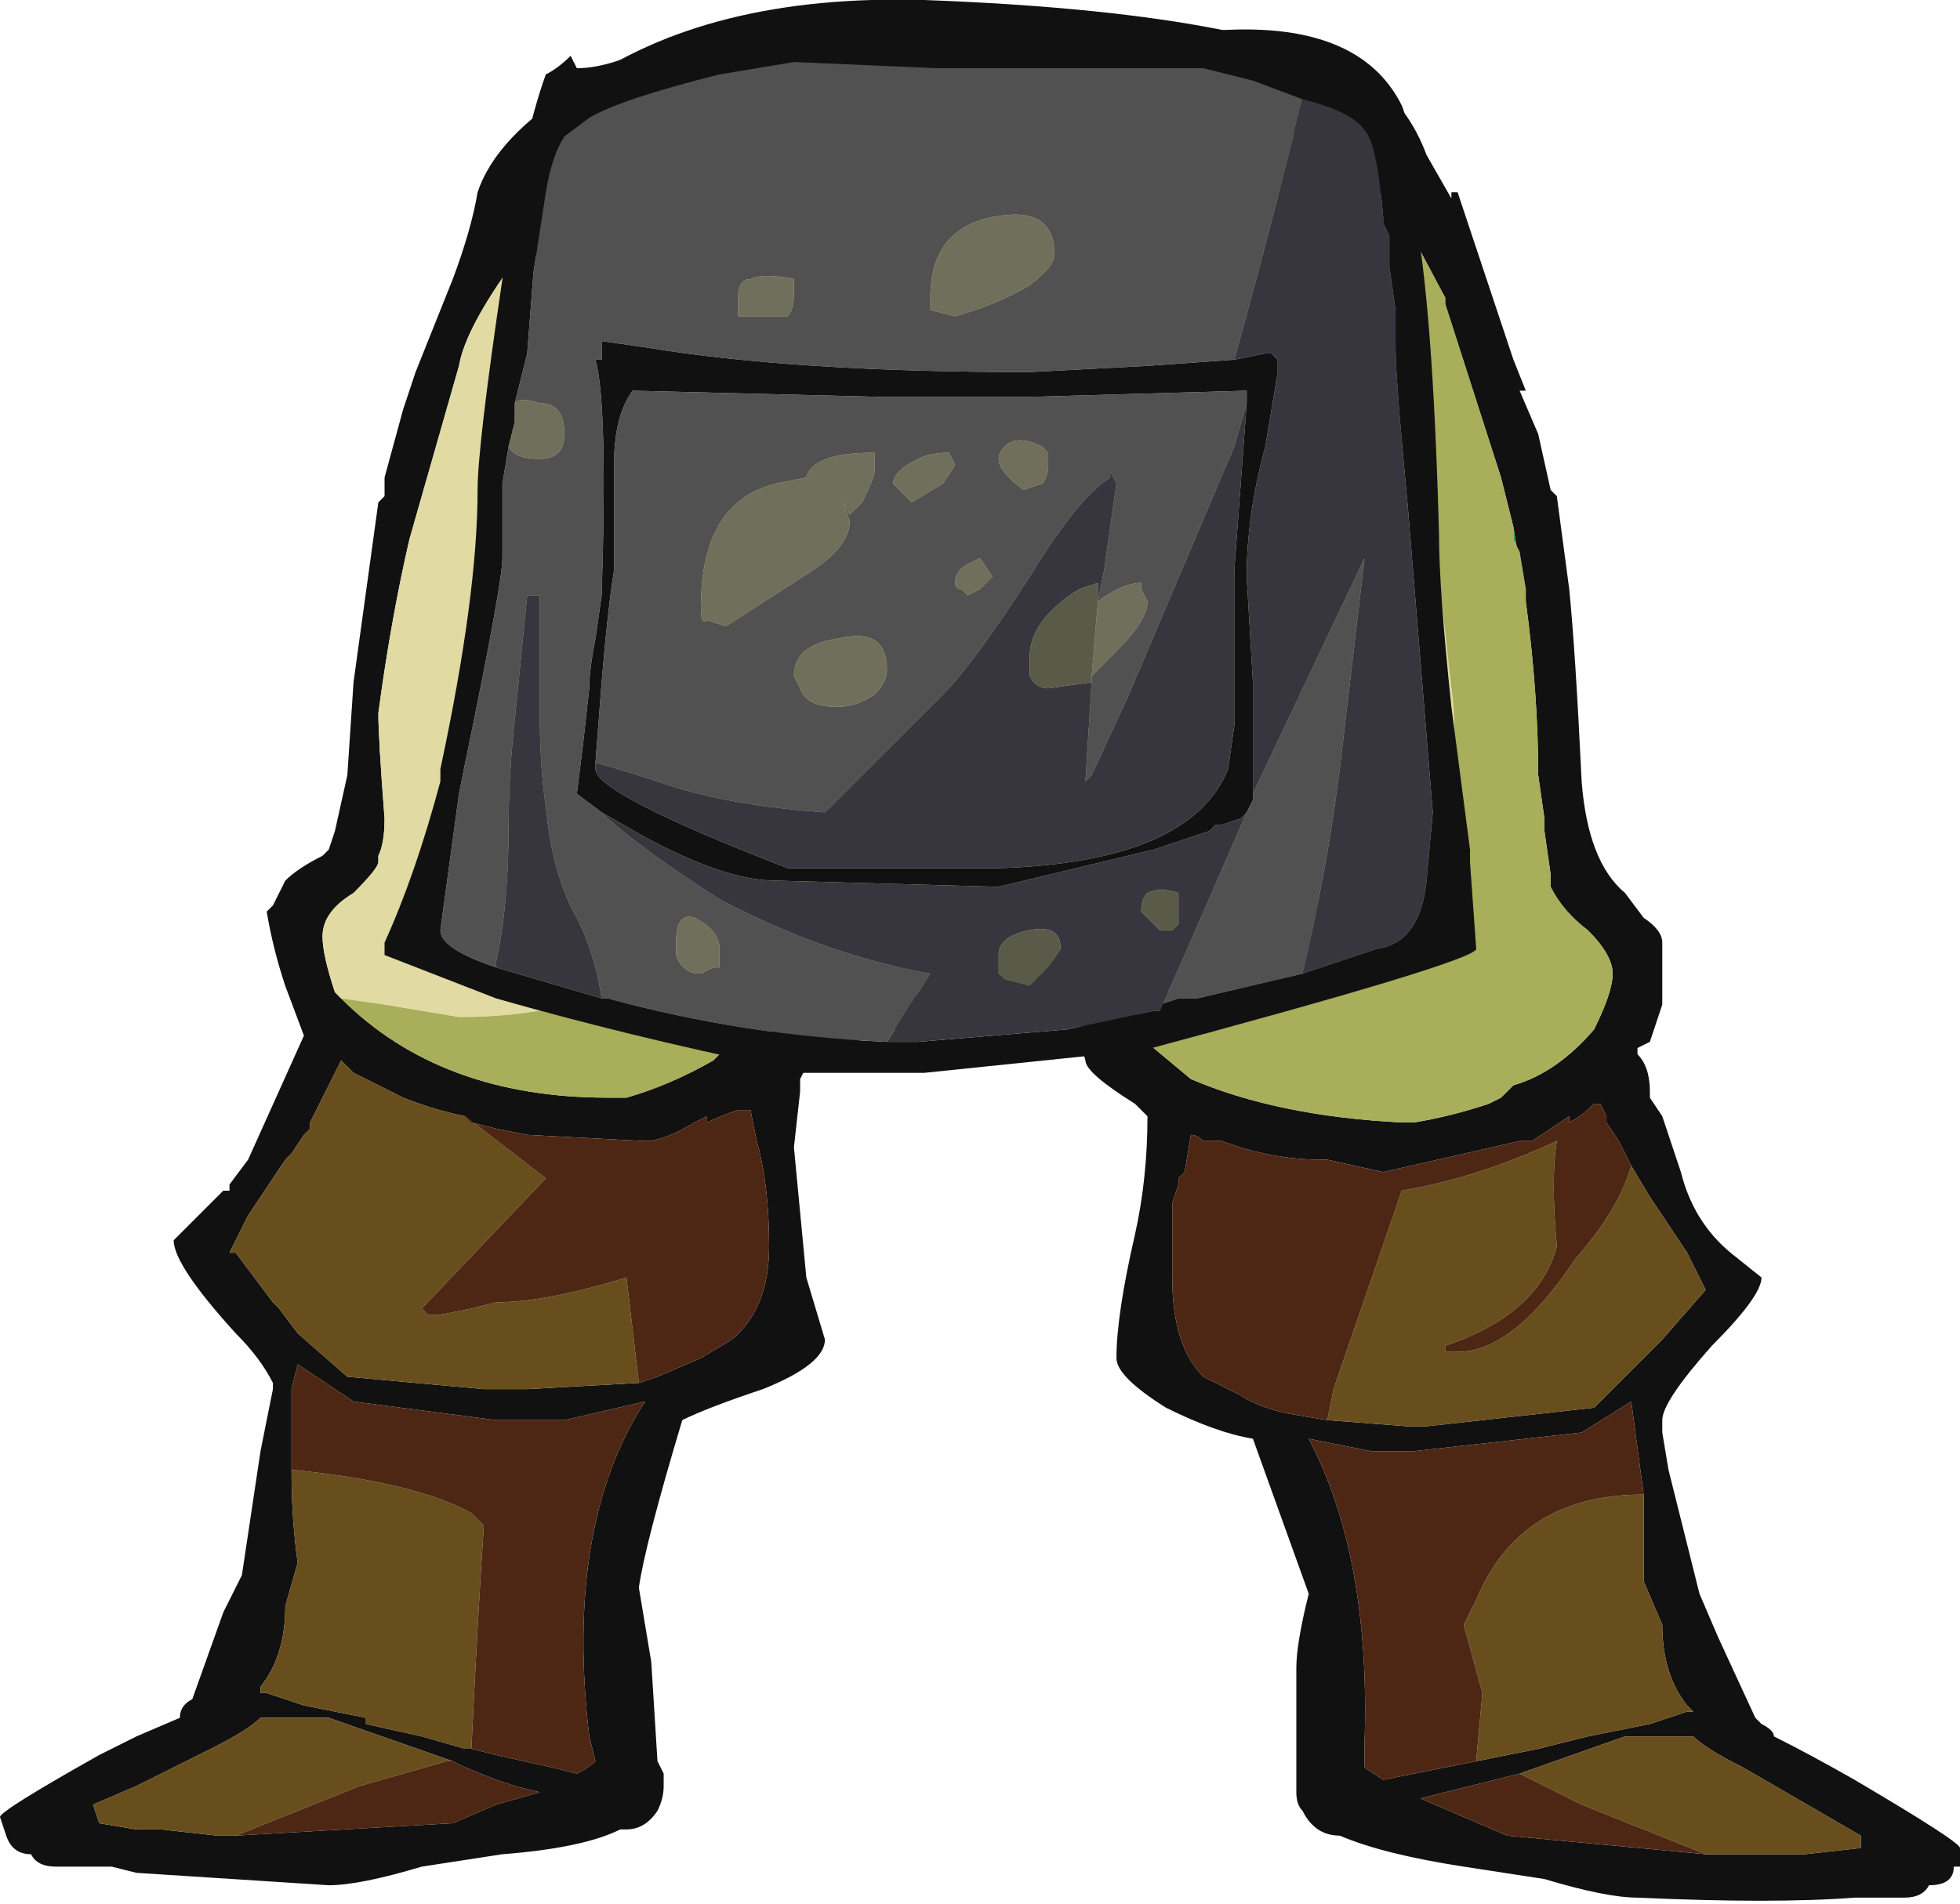 <?xml version="1.0" encoding="UTF-8" standalone="no"?>
<svg xmlns:ffdec="https://www.free-decompiler.com/flash" xmlns:xlink="http://www.w3.org/1999/xlink" ffdec:objectType="shape" height="15.35px" width="15.8px" xmlns="http://www.w3.org/2000/svg">
  <g transform="matrix(1.0, 0.0, 0.0, 1.0, -0.45, 1.45)">
    <path d="M10.3 -0.75 L4.6 0.65 Q4.2 1.2 4.15 1.5 L3.75 2.9 Q3.6 3.55 3.5 4.3 3.5 4.5 3.55 5.15 3.55 5.35 3.5 5.45 L3.5 5.5 Q3.5 5.55 3.3 5.75 3.05 5.9 3.05 6.1 3.05 6.25 3.15 6.55 L3.2 6.6 Q4.0 7.4 5.35 7.4 L5.5 7.4 Q5.85 7.3 6.2 7.1 L6.35 6.95 9.55 6.15 9.6 6.7 9.7 6.95 9.75 7.0 10.05 7.25 Q10.75 7.55 11.75 7.6 L11.85 7.6 Q12.15 7.55 12.45 7.45 L12.55 7.4 12.65 7.3 Q13.0 7.2 13.3 6.85 13.45 6.55 13.45 6.4 13.45 6.25 13.25 6.05 13.05 5.9 12.95 5.7 L12.95 5.6 12.9 5.25 12.9 5.15 12.85 4.8 Q12.85 4.15 12.75 3.4 L12.65 2.8 12.55 2.4 12.1 1.0 12.1 0.95 11.7 0.2 10.3 -0.75 M11.5 -0.8 Q11.8 -0.6 11.95 -0.2 L12.15 0.15 12.15 0.1 12.2 0.1 12.65 1.45 12.75 1.7 12.7 1.7 12.85 2.05 12.95 2.5 13.0 2.55 13.1 3.3 Q13.15 3.8 13.2 4.85 13.25 5.5 13.55 5.75 L13.7 5.95 Q13.85 6.05 13.85 6.15 L13.85 6.65 13.75 6.95 13.65 7.0 13.65 7.05 Q13.75 7.15 13.75 7.35 L13.75 7.4 13.85 7.55 14.0 8.0 Q14.1 8.4 14.4 8.65 L14.65 8.85 Q14.65 9.0 14.25 9.4 13.85 9.85 13.85 10.0 L13.85 10.1 13.9 10.4 14.15 11.4 14.3 11.75 14.6 12.4 14.65 12.45 Q14.75 12.5 14.75 12.55 15.05 12.7 15.4 12.9 16.25 13.4 16.25 13.45 L16.25 13.6 16.2 13.6 Q16.2 13.75 16.0 13.75 15.95 13.85 15.8 13.85 L15.4 13.85 Q14.75 13.9 13.65 13.85 13.4 13.85 12.9 13.7 L12.25 13.6 Q11.6 13.5 11.25 13.35 11.05 13.35 10.95 13.15 10.9 13.1 10.9 13.0 L10.9 12.0 Q10.9 11.8 11.0 11.4 L10.55 10.15 Q10.25 10.1 9.85 9.9 9.45 9.65 9.45 9.5 9.45 9.15 9.6 8.5 9.7 8.05 9.7 7.55 L9.6 7.45 Q9.2 7.2 9.2 7.1 9.15 6.95 9.15 6.4 L7.0 7.05 6.9 7.25 6.9 7.35 6.85 7.8 6.95 8.85 7.1 9.35 Q7.1 9.55 6.6 9.75 6.15 9.9 5.95 10.0 5.65 11.0 5.6 11.35 L5.7 11.95 5.75 12.75 5.8 12.85 5.8 12.95 Q5.8 13.05 5.75 13.15 5.65 13.3 5.5 13.3 L5.45 13.3 Q5.15 13.45 4.5 13.5 L3.85 13.6 Q3.35 13.75 3.1 13.75 L1.55 13.65 1.35 13.6 0.9 13.6 Q0.75 13.6 0.7 13.5 0.55 13.5 0.5 13.35 L0.5 13.35 0.45 13.2 Q0.45 13.15 1.25 12.7 L1.55 12.55 1.9 12.4 Q1.9 12.3 2.0 12.25 L2.25 11.55 2.4 11.25 2.55 10.25 2.65 9.75 2.65 9.7 Q2.55 9.5 2.35 9.3 1.85 8.75 1.85 8.55 L2.25 8.15 2.3 8.15 2.3 8.1 2.45 7.9 2.9 6.9 2.75 6.5 Q2.65 6.2 2.6 5.9 L2.65 5.85 2.75 5.65 Q2.85 5.55 3.05 5.45 L3.1 5.4 3.15 5.25 3.25 4.8 3.3 4.05 3.5 2.6 3.55 2.55 3.55 2.4 3.7 1.85 3.8 1.55 4.1 0.8 Q4.25 0.4 4.3 0.1 4.45 -0.35 5.1 -0.75 6.15 -1.5 7.9 -1.45 10.6 -1.35 11.5 -0.8 M13.6 7.95 L13.5 7.75 13.4 7.6 13.4 7.55 13.35 7.45 13.3 7.45 Q13.2 7.55 13.1 7.6 L13.1 7.55 12.8 7.75 12.7 7.75 11.6 8.0 11.15 7.9 11.1 7.9 Q10.7 7.9 10.3 7.75 L10.15 7.75 Q10.1 7.7 10.05 7.7 L10.0 8.0 9.95 8.05 9.95 8.1 9.9 8.25 9.9 8.85 Q9.9 9.4 10.15 9.65 L10.45 9.8 Q10.6 9.9 10.85 9.95 L11.15 10.0 11.8 10.05 11.95 10.05 13.3 9.9 13.85 9.35 14.2 8.95 14.05 8.65 13.75 8.2 13.6 7.95 M13.7 10.6 L13.6 9.85 13.2 10.1 11.85 10.25 11.5 10.25 11.0 10.15 Q11.5 11.1 11.45 12.6 L11.45 12.8 11.6 12.9 12.35 12.75 12.85 12.65 13.25 12.55 13.75 12.45 14.05 12.35 14.1 12.35 14.05 12.3 Q13.85 12.05 13.85 11.65 L13.7 11.3 13.7 10.6 M12.7 12.85 L11.9 13.05 12.6 13.35 14.2 13.5 15.0 13.5 15.45 13.45 15.45 13.35 14.5 12.8 Q14.2 12.65 14.1 12.55 13.75 12.55 13.55 12.55 L12.7 12.85 M14.05 12.4 L14.05 12.4 M5.6 9.7 L5.75 9.65 6.1 9.5 6.35 9.35 Q6.65 9.1 6.65 8.6 6.65 8.1 6.55 7.75 L6.5 7.5 6.4 7.5 Q6.25 7.55 6.15 7.6 L6.15 7.55 6.05 7.6 Q5.8 7.75 5.65 7.75 L4.7 7.7 4.45 7.65 4.25 7.6 4.2 7.55 Q3.95 7.5 3.7 7.4 L3.3 7.2 3.2 7.1 2.95 7.6 2.95 7.65 2.9 7.7 2.8 7.85 2.75 7.9 2.45 8.35 2.3 8.65 2.35 8.65 2.65 9.05 2.7 9.1 2.85 9.3 3.25 9.65 4.35 9.75 4.7 9.75 5.6 9.7 M4.25 12.65 L4.45 12.7 4.9 12.8 5.1 12.85 Q5.2 12.8 5.25 12.75 L5.2 12.55 Q5.0 10.85 5.65 9.85 L5.0 10.0 4.45 10.0 3.3 9.85 2.85 9.55 2.8 9.75 2.8 10.4 Q2.8 10.8 2.85 11.15 L2.75 11.5 Q2.75 11.9 2.55 12.15 L2.55 12.2 2.6 12.2 2.9 12.3 3.4 12.4 3.4 12.45 3.85 12.55 4.2 12.65 4.25 12.65 M4.1 12.75 L3.1 12.4 2.55 12.4 Q2.45 12.5 2.15 12.65 L1.55 12.95 1.2 13.1 1.25 13.25 1.55 13.3 1.75 13.3 2.2 13.35 2.35 13.35 4.1 13.25 4.45 13.1 4.8 13.0 4.6 12.95 4.45 12.9 4.2 12.8 4.1 12.75" fill="#111111" fill-rule="evenodd" stroke="none"/>
    <path d="M12.65 2.8 L12.75 3.4 12.75 3.3 12.7 3.0 12.65 2.9 12.65 2.8" fill="#1c9558" fill-rule="evenodd" stroke="none"/>
    <path d="M13.6 7.95 L13.75 8.2 14.05 8.65 14.2 8.95 13.85 9.35 13.3 9.9 11.95 10.05 11.8 10.05 11.15 10.0 11.2 9.75 11.75 8.15 Q12.35 8.05 13.0 7.75 12.95 8.05 13.0 8.6 12.85 9.15 12.1 9.4 L12.1 9.45 12.2 9.45 Q12.65 9.45 13.15 8.7 13.5 8.3 13.6 7.95 M12.35 12.75 L12.4 12.2 12.25 11.65 12.35 11.45 Q12.7 10.6 13.7 10.6 L13.7 11.3 13.85 11.65 Q13.85 12.05 14.05 12.3 L14.1 12.35 14.05 12.35 13.75 12.45 13.25 12.55 12.85 12.65 12.35 12.75 M12.7 12.85 L13.55 12.55 Q13.75 12.55 14.1 12.55 14.2 12.65 14.5 12.8 L15.45 13.35 15.45 13.45 15.0 13.5 14.2 13.5 Q13.45 13.2 13.2 13.1 L12.7 12.85 M4.2 7.55 L4.85 8.05 3.85 9.1 3.9 9.15 4.0 9.15 4.25 9.1 4.45 9.05 Q4.85 9.05 5.5 8.85 L5.6 9.7 4.7 9.75 4.35 9.75 3.25 9.65 2.85 9.3 2.7 9.1 2.65 9.05 2.35 8.65 2.3 8.65 2.45 8.35 2.75 7.9 2.8 7.85 2.9 7.7 2.95 7.65 2.95 7.6 3.2 7.1 3.3 7.2 3.7 7.4 Q3.95 7.5 4.2 7.55 M2.8 10.4 Q3.8 10.5 4.25 10.75 L4.35 10.85 Q4.3 11.6 4.25 12.65 L4.2 12.65 3.85 12.55 3.4 12.45 3.4 12.4 2.9 12.3 2.6 12.2 2.55 12.2 2.55 12.15 Q2.75 11.9 2.75 11.5 L2.85 11.15 Q2.8 10.8 2.8 10.4 M2.35 13.35 L2.2 13.35 1.75 13.3 1.55 13.3 1.25 13.25 1.2 13.1 1.55 12.95 2.15 12.65 Q2.45 12.5 2.55 12.4 L3.1 12.4 4.1 12.75 4.05 12.75 3.35 12.95 2.35 13.35" fill="#684e1c" fill-rule="evenodd" stroke="none"/>
    <path d="M11.15 10.0 L10.85 9.95 Q10.6 9.9 10.45 9.8 L10.15 9.65 Q9.9 9.4 9.9 8.85 L9.9 8.25 9.95 8.1 9.95 8.05 10.0 8.0 10.05 7.7 Q10.1 7.7 10.15 7.75 L10.3 7.75 Q10.7 7.9 11.1 7.9 L11.15 7.9 11.6 8.0 12.7 7.75 12.8 7.75 13.1 7.55 13.1 7.6 Q13.2 7.55 13.3 7.45 L13.35 7.45 13.4 7.55 13.4 7.6 13.5 7.75 13.6 7.95 Q13.5 8.3 13.15 8.7 12.65 9.45 12.2 9.45 L12.1 9.45 12.1 9.4 Q12.85 9.15 13.0 8.6 12.95 8.05 13.0 7.75 12.35 8.05 11.75 8.15 L11.2 9.75 11.15 10.0 M13.6 9.85 L13.7 10.6 Q12.7 10.6 12.35 11.45 L12.25 11.65 12.4 12.2 12.35 12.75 11.6 12.9 11.45 12.8 11.45 12.6 Q11.5 11.1 11.0 10.15 L11.5 10.25 11.85 10.25 13.2 10.1 13.6 9.85 M14.2 13.5 L12.6 13.35 11.9 13.05 12.7 12.85 13.2 13.1 Q13.45 13.2 14.2 13.5 M4.2 7.55 L4.25 7.6 4.45 7.65 4.7 7.7 5.65 7.75 Q5.8 7.75 6.05 7.6 L6.15 7.55 6.15 7.6 Q6.25 7.55 6.4 7.5 L6.5 7.5 6.55 7.75 Q6.65 8.1 6.65 8.6 6.65 9.1 6.35 9.35 L6.1 9.5 5.75 9.65 5.6 9.7 5.5 8.85 Q4.85 9.05 4.45 9.05 L4.25 9.1 4.0 9.15 3.9 9.15 3.85 9.1 4.85 8.05 4.2 7.55 M2.8 10.4 L2.8 9.75 2.85 9.55 3.3 9.85 4.45 10.0 5.0 10.0 5.65 9.85 Q5.0 10.85 5.2 12.55 L5.25 12.75 Q5.2 12.8 5.1 12.85 L4.9 12.8 4.45 12.7 4.25 12.65 Q4.3 11.6 4.35 10.85 L4.25 10.75 Q3.8 10.5 2.8 10.4 M2.35 13.35 L3.35 12.95 4.05 12.75 4.1 12.75 4.2 12.8 4.45 12.9 4.6 12.95 4.8 13.0 4.45 13.1 4.1 13.25 2.35 13.35" fill="#4e2714" fill-rule="evenodd" stroke="none"/>
    <path d="M3.2 6.6 L3.15 6.55 Q3.05 6.25 3.05 6.1 3.05 5.9 3.3 5.75 3.5 5.55 3.5 5.5 L3.5 5.45 Q3.55 5.35 3.55 5.15 3.5 4.5 3.5 4.3 3.6 3.55 3.75 2.9 L4.15 1.5 Q4.2 1.2 4.6 0.65 L10.3 -0.75 11.85 2.3 Q12.0 2.65 12.05 3.2 L12.15 4.1 Q12.2 4.4 12.15 5.2 L9.6 6.7 9.55 6.15 5.2 6.6 Q4.75 6.75 4.15 6.75 L3.55 6.65 3.2 6.6" fill="#e1daa2" fill-rule="evenodd" stroke="none"/>
    <path d="M3.2 6.6 L3.55 6.65 4.15 6.75 Q4.75 6.75 5.2 6.6 L9.55 6.15 6.35 6.95 6.2 7.1 Q5.85 7.3 5.5 7.4 L5.35 7.4 Q4.0 7.4 3.2 6.6 M9.6 6.7 L12.15 5.2 Q12.2 4.4 12.15 4.1 L12.05 3.2 Q12.0 2.65 11.85 2.3 L10.3 -0.75 11.7 0.2 12.1 0.95 12.1 1.0 12.55 2.4 12.65 2.8 12.65 2.9 12.7 3.0 12.75 3.3 12.75 3.4 Q12.85 4.15 12.85 4.8 L12.9 5.15 12.9 5.25 12.95 5.6 12.95 5.7 Q13.05 5.9 13.25 6.05 13.45 6.25 13.45 6.4 13.45 6.55 13.3 6.85 13.0 7.2 12.65 7.3 L12.55 7.4 12.45 7.45 Q12.15 7.55 11.85 7.6 L11.75 7.6 Q10.75 7.55 10.05 7.25 L9.75 7.0 9.7 6.95 9.6 6.7" fill="#a8ae59" fill-rule="evenodd" stroke="none"/>
    <path d="M4.85 -0.85 Q4.95 -0.9 5.05 -1.0 L5.1 -0.9 Q5.4 -0.9 5.85 -1.15 L8.05 -1.25 10.2 -1.2 Q11.4 -1.3 11.75 -0.6 11.85 -0.35 11.85 0.25 12.0 1.0 12.05 2.85 12.05 3.3 12.15 4.25 L12.3 5.4 12.3 5.5 12.35 6.2 Q12.35 6.3 9.55 7.05 L9.35 7.05 7.9 7.2 6.65 7.2 6.7 7.15 Q5.5 6.9 4.45 6.6 L3.55 6.25 3.55 6.15 Q3.8 5.6 4.0 4.85 L4.0 4.75 Q4.3 3.35 4.3 2.5 4.3 2.15 4.5 0.8 4.65 -0.3 4.85 -0.85 M10.95 -0.65 L10.55 -0.8 10.15 -0.9 8.0 -0.9 6.85 -0.95 6.25 -0.85 Q5.45 -0.65 5.2 -0.5 L5.0 -0.35 Q4.9 -0.2 4.85 0.1 L4.75 0.75 4.7 1.4 4.6 1.8 4.6 1.95 4.55 2.15 4.5 2.45 4.5 3.05 Q4.5 3.25 4.2 4.7 L4.15 4.95 4.0 6.05 Q4.0 6.2 4.45 6.35 L5.3 6.6 5.35 6.6 Q6.45 6.9 7.6 6.95 L7.85 6.95 9.05 6.85 9.75 6.7 9.8 6.7 9.8 6.65 9.95 6.6 10.1 6.6 10.95 6.4 11.55 6.2 Q11.9 6.15 11.95 5.65 L12.0 5.1 11.8 2.65 Q11.7 1.6 11.7 1.35 L11.7 1.05 11.65 0.7 11.65 0.45 11.6 0.35 11.6 0.3 Q11.55 -0.3 11.45 -0.4 11.35 -0.55 10.95 -0.65 M5.3 5.1 L5.1 4.95 5.15 4.55 5.2 4.1 Q5.2 3.95 5.25 3.7 L5.3 3.35 Q5.35 1.8 5.25 1.45 L5.3 1.45 5.3 1.3 5.65 1.35 Q6.85 1.55 8.75 1.55 L9.7 1.5 10.4 1.45 10.65 1.4 10.7 1.4 10.75 1.45 10.75 1.55 10.65 2.15 Q10.5 2.7 10.5 3.2 L10.55 4.05 10.55 4.9 10.55 5.0 10.5 5.1 10.45 5.15 10.3 5.2 10.25 5.2 10.2 5.25 9.75 5.4 8.5 5.7 6.7 5.65 Q6.3 5.65 5.65 5.3 L5.3 5.1 M10.5 1.8 L10.5 1.7 8.75 1.75 7.55 1.75 5.55 1.7 Q5.4 1.9 5.4 2.3 L5.4 3.15 Q5.35 3.45 5.3 4.05 L5.25 4.7 5.25 4.75 Q5.25 4.95 6.8 5.55 L8.5 5.55 Q10.05 5.5 10.35 4.75 L10.4 4.4 10.4 3.15 10.5 1.8" fill="#111111" fill-rule="evenodd" stroke="none"/>
    <path d="M4.6 1.8 L4.7 1.4 4.75 0.75 4.85 0.1 Q4.9 -0.2 5.0 -0.35 L5.2 -0.5 Q5.45 -0.65 6.25 -0.85 L6.85 -0.95 8.0 -0.9 10.15 -0.9 10.55 -0.8 10.95 -0.65 10.9 -0.45 Q10.65 0.55 10.4 1.45 L9.7 1.5 8.75 1.55 Q6.85 1.55 5.65 1.35 L5.3 1.3 5.3 1.45 5.25 1.45 Q5.35 1.8 5.3 3.35 L5.25 3.7 Q5.2 3.95 5.2 4.1 L5.15 4.55 5.1 4.95 5.3 5.1 Q5.55 5.35 6.25 5.8 7.1 6.25 7.95 6.4 L7.6 6.95 Q6.45 6.9 5.35 6.6 L5.3 6.6 Q5.25 6.25 5.1 5.95 4.9 5.6 4.85 5.05 4.8 4.75 4.8 4.2 L4.8 3.35 4.7 3.35 4.6 4.35 Q4.55 4.8 4.55 5.2 4.55 5.85 4.45 6.3 L4.45 6.35 Q4.0 6.2 4.0 6.05 L4.15 4.95 4.2 4.7 Q4.5 3.25 4.5 3.05 L4.5 2.45 4.55 2.15 Q4.6 2.25 4.8 2.25 4.9 2.25 4.95 2.2 5.0 2.15 5.0 2.05 5.0 1.8 4.8 1.8 4.65 1.75 4.6 1.8 M10.95 6.4 L10.1 6.6 9.95 6.6 9.8 6.65 9.8 6.7 10.0 6.25 10.5 5.1 10.55 5.0 10.55 4.9 10.55 4.95 11.45 3.05 11.25 4.75 Q11.15 5.55 10.95 6.4 M8.75 0.85 Q8.95 0.7 8.95 0.6 8.95 0.2 8.45 0.3 7.95 0.4 7.95 0.95 L7.95 1.05 8.15 1.1 Q8.5 1.0 8.75 0.85 M9.3 3.4 L9.35 3.15 9.45 2.45 9.4 2.35 9.4 2.4 Q9.15 2.55 8.75 3.2 8.3 3.9 8.05 4.15 L7.1 5.1 Q6.4 5.05 5.9 4.9 5.45 4.75 5.25 4.7 L5.3 4.05 Q5.35 3.45 5.4 3.15 L5.4 2.3 Q5.4 1.9 5.55 1.7 L7.55 1.75 8.75 1.75 10.5 1.7 10.5 1.8 10.4 2.15 9.55 4.15 9.25 4.8 9.2 4.85 9.25 4.05 9.25 4.0 9.45 3.8 Q9.7 3.55 9.7 3.4 L9.65 3.3 9.65 3.25 Q9.5 3.25 9.3 3.4 M8.7 2.5 L8.85 2.45 Q8.9 2.4 8.9 2.3 L8.9 2.2 8.85 2.15 Q8.65 2.05 8.55 2.15 8.5 2.2 8.5 2.25 8.5 2.35 8.7 2.5 M6.25 6.3 L6.25 6.2 Q6.25 6.05 6.05 5.95 5.9 5.9 5.9 6.15 L5.9 6.25 Q5.95 6.4 6.1 6.4 L6.2 6.35 6.25 6.35 6.25 6.3 M7.5 4.15 Q7.6 4.05 7.6 3.95 7.6 3.6 7.2 3.7 6.85 3.75 6.85 4.0 L6.9 4.1 Q6.95 4.25 7.2 4.25 7.35 4.25 7.5 4.15 M8.35 3.05 L8.25 3.1 Q8.15 3.15 8.15 3.25 8.15 3.3 8.2 3.3 L8.25 3.35 8.35 3.3 Q8.4 3.25 8.45 3.2 L8.35 3.05 M8.15 2.3 L8.1 2.2 Q7.95 2.2 7.85 2.25 7.65 2.35 7.65 2.45 L7.8 2.6 8.05 2.45 8.15 2.3 M6.7 2.45 Q6.1 2.6 6.1 3.45 6.1 3.6 6.15 3.55 L6.3 3.6 7.0 3.15 Q7.3 2.95 7.3 2.75 L7.25 2.6 7.3 2.7 7.4 2.6 Q7.5 2.4 7.5 2.35 L7.5 2.2 Q7.0 2.2 6.95 2.4 L6.7 2.45 M6.85 0.8 Q6.6 0.75 6.5 0.8 6.4 0.8 6.4 0.95 L6.4 1.1 6.8 1.1 Q6.85 1.05 6.85 0.9 L6.85 0.8" fill="#515151" fill-rule="evenodd" stroke="none"/>
    <path d="M4.45 6.35 L4.45 6.3 Q4.55 5.85 4.55 5.2 4.55 4.8 4.6 4.35 L4.7 3.35 4.8 3.35 4.8 4.2 Q4.8 4.75 4.85 5.05 4.9 5.6 5.1 5.95 5.25 6.25 5.3 6.6 L4.45 6.35 M7.6 6.95 L7.95 6.4 Q7.1 6.25 6.25 5.8 5.55 5.35 5.3 5.1 L5.65 5.3 Q6.3 5.65 6.7 5.65 L8.5 5.7 9.75 5.4 10.2 5.25 10.25 5.2 10.3 5.2 10.45 5.15 10.5 5.1 10.0 6.25 9.8 6.7 9.75 6.7 9.05 6.85 7.85 6.95 7.6 6.95 M10.4 1.45 Q10.65 0.55 10.9 -0.45 L10.95 -0.65 Q11.35 -0.55 11.45 -0.4 11.55 -0.3 11.6 0.3 L11.6 0.35 11.65 0.45 11.65 0.7 11.7 1.05 11.7 1.35 Q11.7 1.6 11.8 2.65 L12.0 5.1 11.95 5.65 Q11.9 6.15 11.55 6.2 L10.95 6.4 Q11.15 5.55 11.25 4.75 L11.45 3.05 10.55 4.95 10.55 4.9 10.55 4.05 10.5 3.2 Q10.5 2.7 10.65 2.15 L10.75 1.55 10.75 1.45 10.7 1.4 10.65 1.4 10.4 1.45 M5.25 4.7 Q5.45 4.75 5.9 4.9 6.4 5.05 7.1 5.1 L8.05 4.15 Q8.3 3.9 8.75 3.2 9.15 2.55 9.4 2.4 L9.4 2.35 9.45 2.45 9.35 3.15 9.3 3.4 9.3 3.25 9.15 3.3 Q8.75 3.55 8.75 3.85 L8.75 4.0 Q8.8 4.1 8.9 4.1 L9.25 4.05 9.2 4.85 9.25 4.8 9.55 4.15 10.4 2.15 10.5 1.8 10.4 3.15 10.4 4.4 10.35 4.75 Q10.05 5.5 8.5 5.55 L6.8 5.55 Q5.25 4.95 5.25 4.75 L5.25 4.7 M8.5 6.25 Q8.5 6.35 8.5 6.4 L8.55 6.45 8.75 6.5 8.9 6.35 9.0 6.2 Q9.0 6.0 8.75 6.05 8.5 6.1 8.5 6.25 M9.95 5.75 Q9.8 5.7 9.7 5.75 9.65 5.8 9.65 5.9 L9.8 6.05 9.9 6.05 9.95 6.0 9.95 5.75" fill="#37363f" fill-rule="evenodd" stroke="none"/>
    <path d="M4.6 1.8 Q4.65 1.75 4.8 1.8 5.0 1.8 5.0 2.05 5.0 2.15 4.95 2.2 4.9 2.25 4.8 2.25 4.6 2.25 4.55 2.15 L4.6 1.95 4.6 1.8 M8.75 0.85 Q8.5 1.0 8.15 1.1 L7.95 1.05 7.95 0.95 Q7.95 0.4 8.45 0.3 8.95 0.2 8.95 0.6 8.95 0.7 8.75 0.85 M9.3 3.4 Q9.5 3.25 9.65 3.25 L9.65 3.3 9.7 3.4 Q9.7 3.55 9.45 3.8 L9.25 4.0 9.3 3.4 M8.7 2.5 Q8.5 2.35 8.5 2.25 8.5 2.2 8.55 2.15 8.65 2.05 8.85 2.15 L8.9 2.2 8.9 2.3 Q8.9 2.4 8.85 2.45 L8.7 2.5 M6.85 0.8 L6.85 0.9 Q6.85 1.05 6.8 1.1 L6.4 1.1 6.4 0.95 Q6.4 0.8 6.5 0.8 6.6 0.75 6.85 0.8 M6.7 2.45 L6.95 2.4 Q7.0 2.2 7.5 2.2 L7.5 2.35 Q7.5 2.4 7.4 2.6 L7.3 2.7 7.25 2.6 7.3 2.75 Q7.3 2.95 7.0 3.15 L6.3 3.6 6.15 3.55 Q6.1 3.6 6.1 3.45 6.1 2.6 6.7 2.45 M8.15 2.3 L8.05 2.45 7.8 2.6 7.65 2.45 Q7.65 2.35 7.85 2.25 7.95 2.2 8.1 2.2 L8.15 2.3 M8.35 3.05 L8.45 3.2 Q8.4 3.25 8.35 3.3 L8.25 3.35 8.2 3.3 Q8.15 3.3 8.15 3.25 8.15 3.15 8.25 3.1 L8.35 3.05 M7.5 4.15 Q7.35 4.25 7.2 4.25 6.95 4.25 6.9 4.1 L6.85 4.0 Q6.85 3.75 7.2 3.7 7.6 3.6 7.6 3.95 7.6 4.05 7.5 4.15 M6.25 6.3 L6.25 6.35 6.2 6.35 6.1 6.4 Q5.95 6.4 5.9 6.25 L5.9 6.15 Q5.9 5.9 6.05 5.95 6.25 6.05 6.25 6.2 L6.25 6.3" fill="#6f6f5b" fill-rule="evenodd" stroke="none"/>
    <path d="M9.25 4.0 L9.25 4.05 8.9 4.1 Q8.8 4.1 8.75 4.0 L8.75 3.85 Q8.75 3.55 9.15 3.3 L9.3 3.25 9.3 3.4 9.25 4.0 M8.5 6.25 Q8.5 6.1 8.75 6.05 9.0 6.0 9.0 6.2 L8.9 6.35 8.75 6.5 8.55 6.45 8.5 6.4 Q8.5 6.35 8.5 6.25 M9.95 5.75 L9.95 6.0 9.9 6.05 9.8 6.05 9.65 5.9 Q9.65 5.8 9.7 5.75 9.8 5.7 9.95 5.75" fill="#5a5a49" fill-rule="evenodd" stroke="none"/>
  </g>
</svg>
